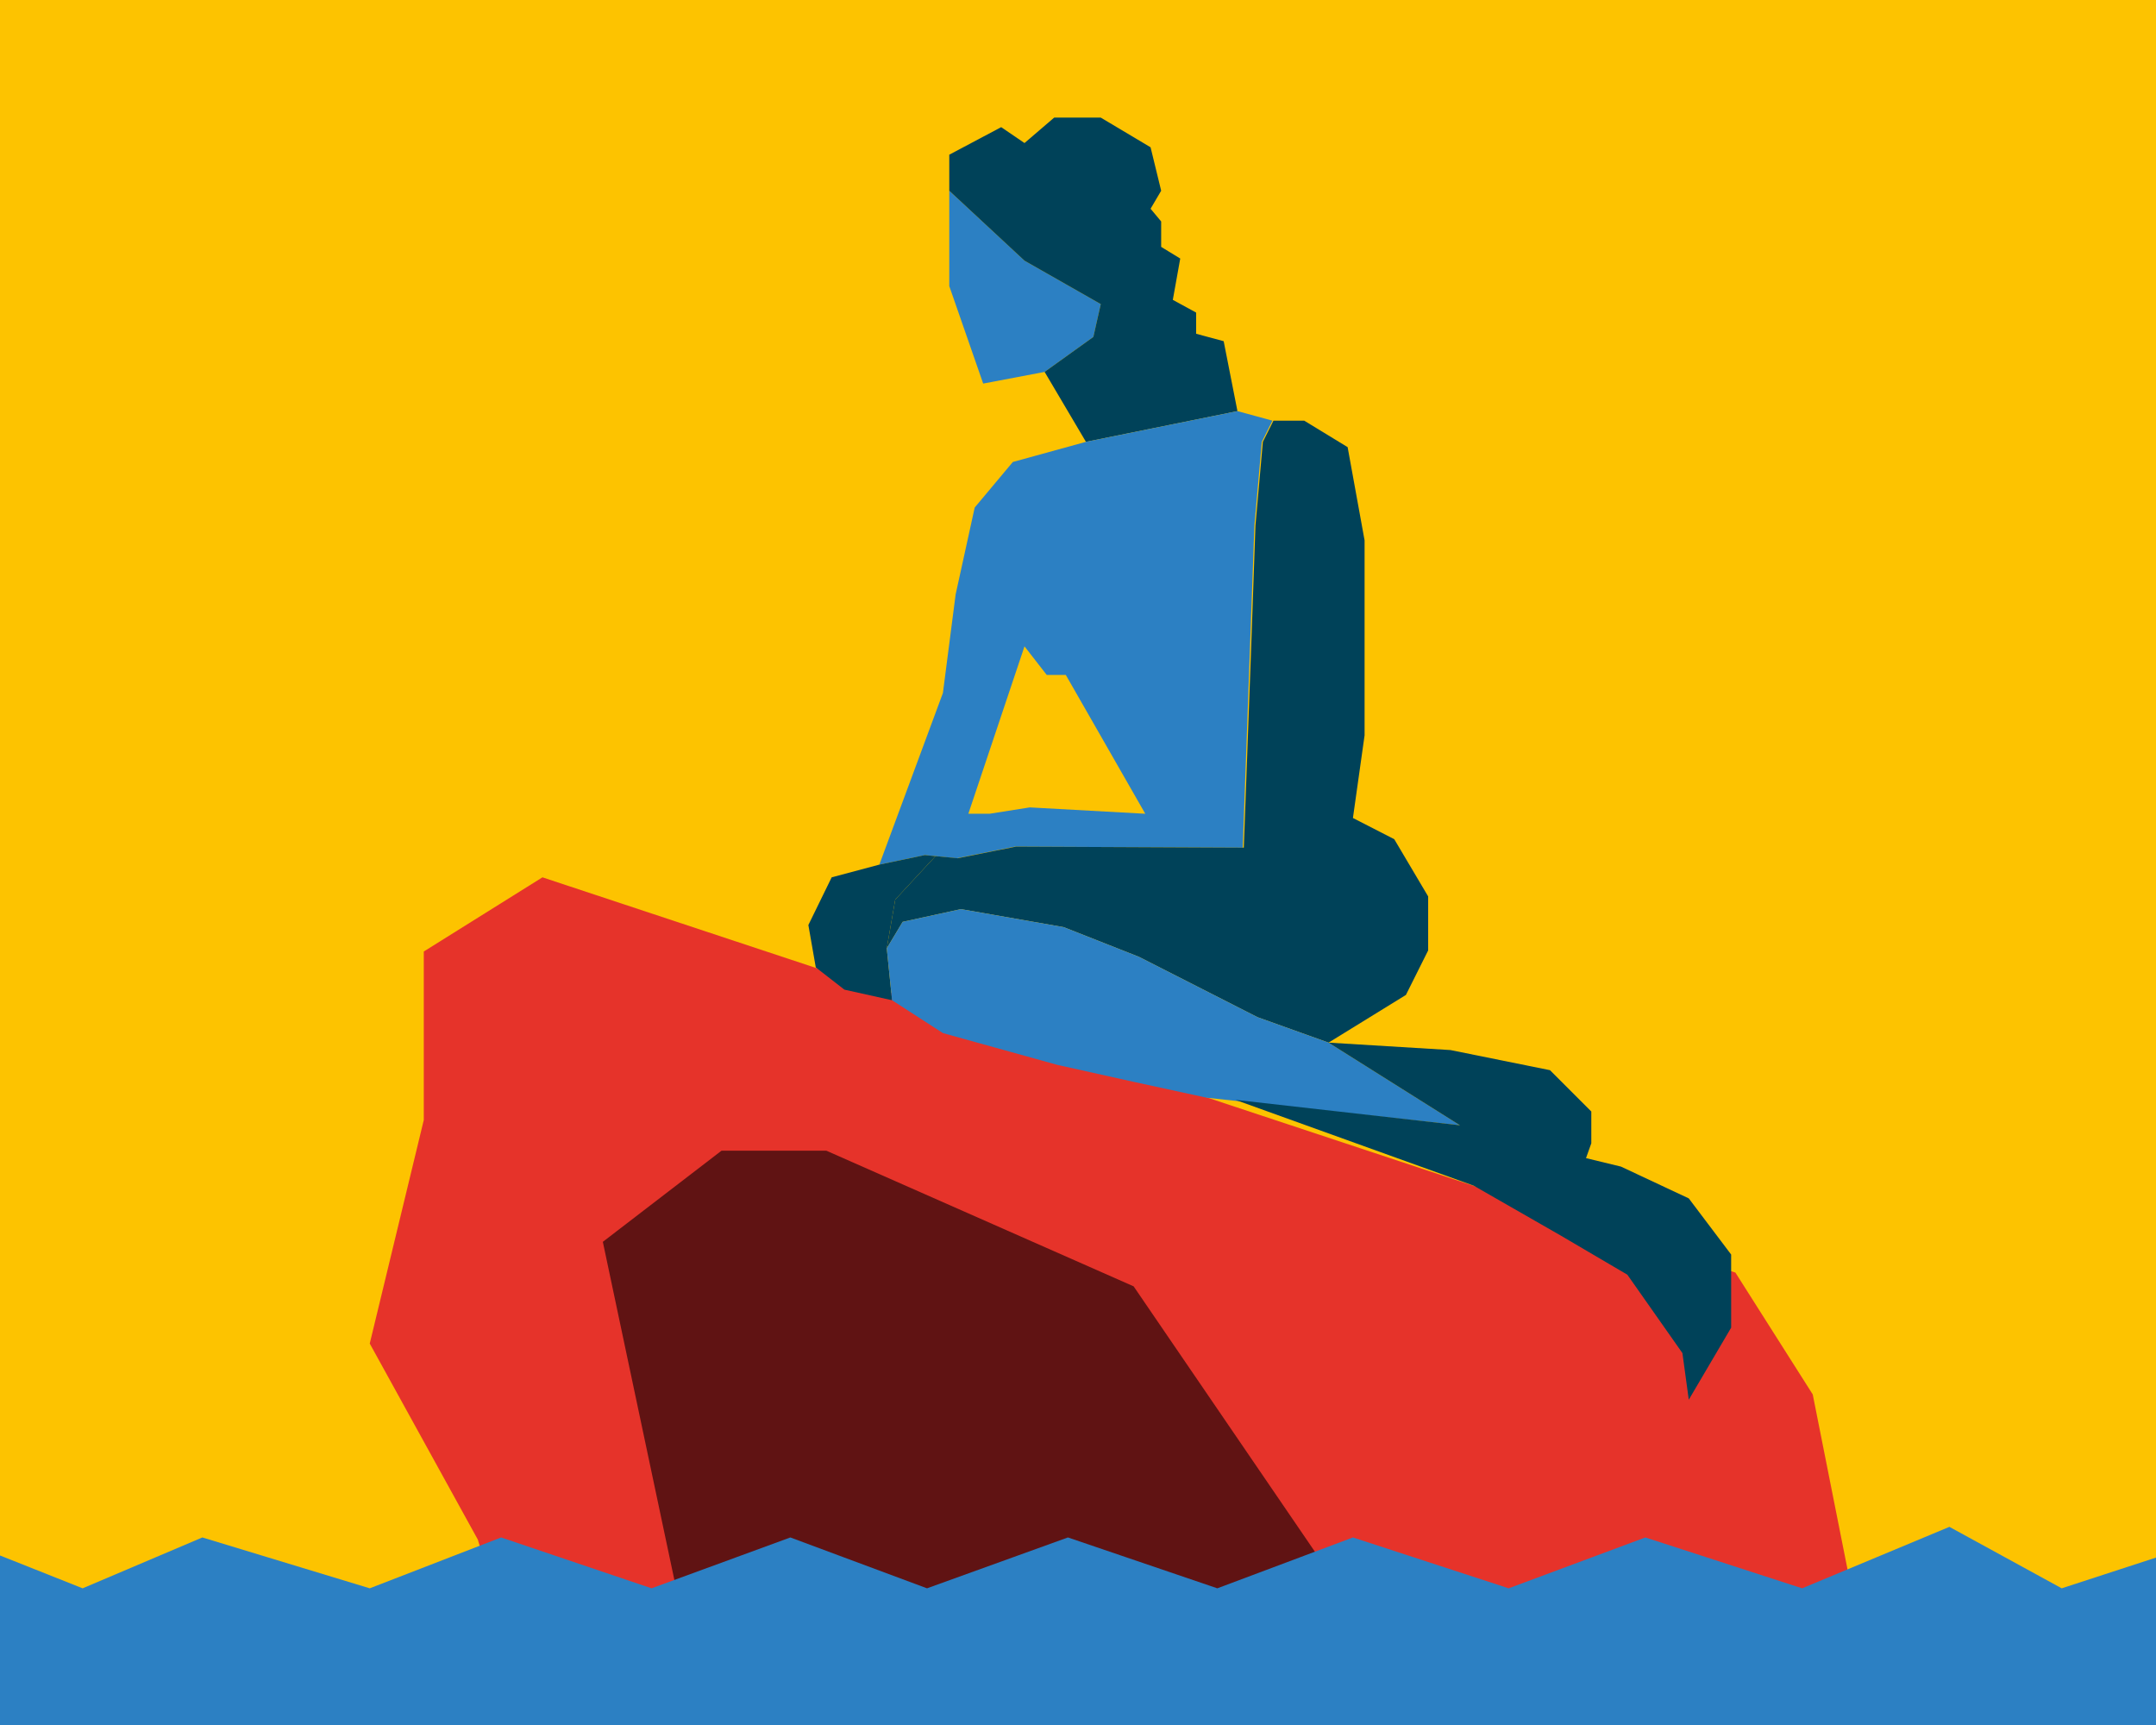 <?xml version="1.0" encoding="utf-8"?>
<!-- Generator: Adobe Illustrator 28.1.0, SVG Export Plug-In . SVG Version: 6.00 Build 0)  -->
<svg version="1.1" id="Capa_1" xmlns="http://www.w3.org/2000/svg" xmlns:xlink="http://www.w3.org/1999/xlink" x="0px" y="0px"
	 viewBox="0 0 203.5 162.8" style="enable-background:new 0 0 203.5 162.8;" xml:space="preserve">
<style type="text/css">
	.st0{fill:#FDC300;}
	.st1{fill:#E6332A;}
	.st2{fill:#601313;}
	.st3{fill:#2C80C3;}
	.st4{fill:#004259;}
</style>
<rect class="st0" width="203.5" height="162.8"/>
<g>
	<polygon class="st1" points="45.1,145.3 34.9,126.8 40,105.7 40,89.8 51.2,82.8 163.8,120.1 171.1,131.6 174.4,148.2 174.4,151.7 
		47,151.7 	"/>
	<polygon class="st2" points="64.2,151.7 56.9,117.2 68.1,108.6 78,108.6 107,121.4 127.7,151.7 	"/>
	<polygon class="st3" points="89.6,18 89.6,27 92.8,36.2 98.6,35.1 103.2,31.8 103.9,28.7 96.7,24.6 	"/>
	<polygon class="st4" points="89.6,18 89.6,14.6 94.5,12 96.7,13.5 99.5,11.1 103.9,11.1 108.6,13.9 109.6,18 108.6,19.7 
		109.6,20.9 109.6,23.3 111.4,24.4 110.7,28.3 112.9,29.5 112.9,31.5 115.5,32.2 116.8,38.8 102.5,41.7 98.6,35.1 103.2,31.8 
		103.9,28.7 96.7,24.6 	"/>
	<path class="st3" d="M116.8,38.8l-14.3,2.9l-6.9,1.9l-3.6,4.3l-1.8,8.2L89,65.4l-6,16.2l4.3-0.9l3,0.3l5.5-1.1l21.5,0.1l1.1-30.4
		l0.7-7.9l1-2L116.8,38.8L116.8,38.8z M97.2,76.2l-3.8,0.6h-2L96.7,61l2.1,2.7h1.8l7.5,13.1L97.2,76.2L97.2,76.2z"/>
	<polygon class="st4" points="120.2,39.7 123.1,39.7 127.2,42.2 128.8,51 128.8,69.4 127.7,77.2 131.6,79.2 134.8,84.6 134.8,89.7 
		132.7,93.9 125.4,98.4 118.7,96 107.5,90.3 100.4,87.5 90.7,85.8 85.2,87 83.7,89.5 84.5,84.9 88.3,80.8 90.4,81 95.9,79.9 
		117.4,80 118.1,61 118.5,49.6 119.2,41.7 	"/>
	<polygon class="st4" points="83,81.6 78.5,82.8 76.3,87.3 77,91.3 79.7,93.4 84.2,94.4 83.7,89.5 84.5,84.9 88.3,80.8 87.3,80.7 	
		"/>
	<polygon class="st3" points="137.8,106.2 125.4,98.4 118.7,96 107.5,90.3 100.4,87.5 90.7,85.8 85.2,87 83.7,89.5 84.2,94.4 
		89,97.5 99.8,100.5 107,102.1 113.9,103.6 	"/>
	<polygon class="st4" points="125.4,98.4 136.9,99.1 146.3,101 150.2,104.9 150.2,107.9 149.7,109.3 153,110.1 159.4,113.1 
		163.4,118.4 163.4,125.3 159.4,132.1 158.8,127.7 153.6,120.3 147.3,116.6 139.1,111.9 116.6,103.8 137.8,106.2 	"/>
	<polygon class="st3" points="0,146.8 7.8,149.9 19.1,145.1 34.9,149.9 47.3,145.1 61.5,149.9 74.6,145.1 87.5,149.9 100.8,145.1 
		114.9,149.9 127.7,145.1 142.4,149.9 155.3,145.1 170.1,149.9 184,144.1 194.6,149.9 203.5,147 203.5,162.8 0,162.8 	"/>
</g>
</svg>

